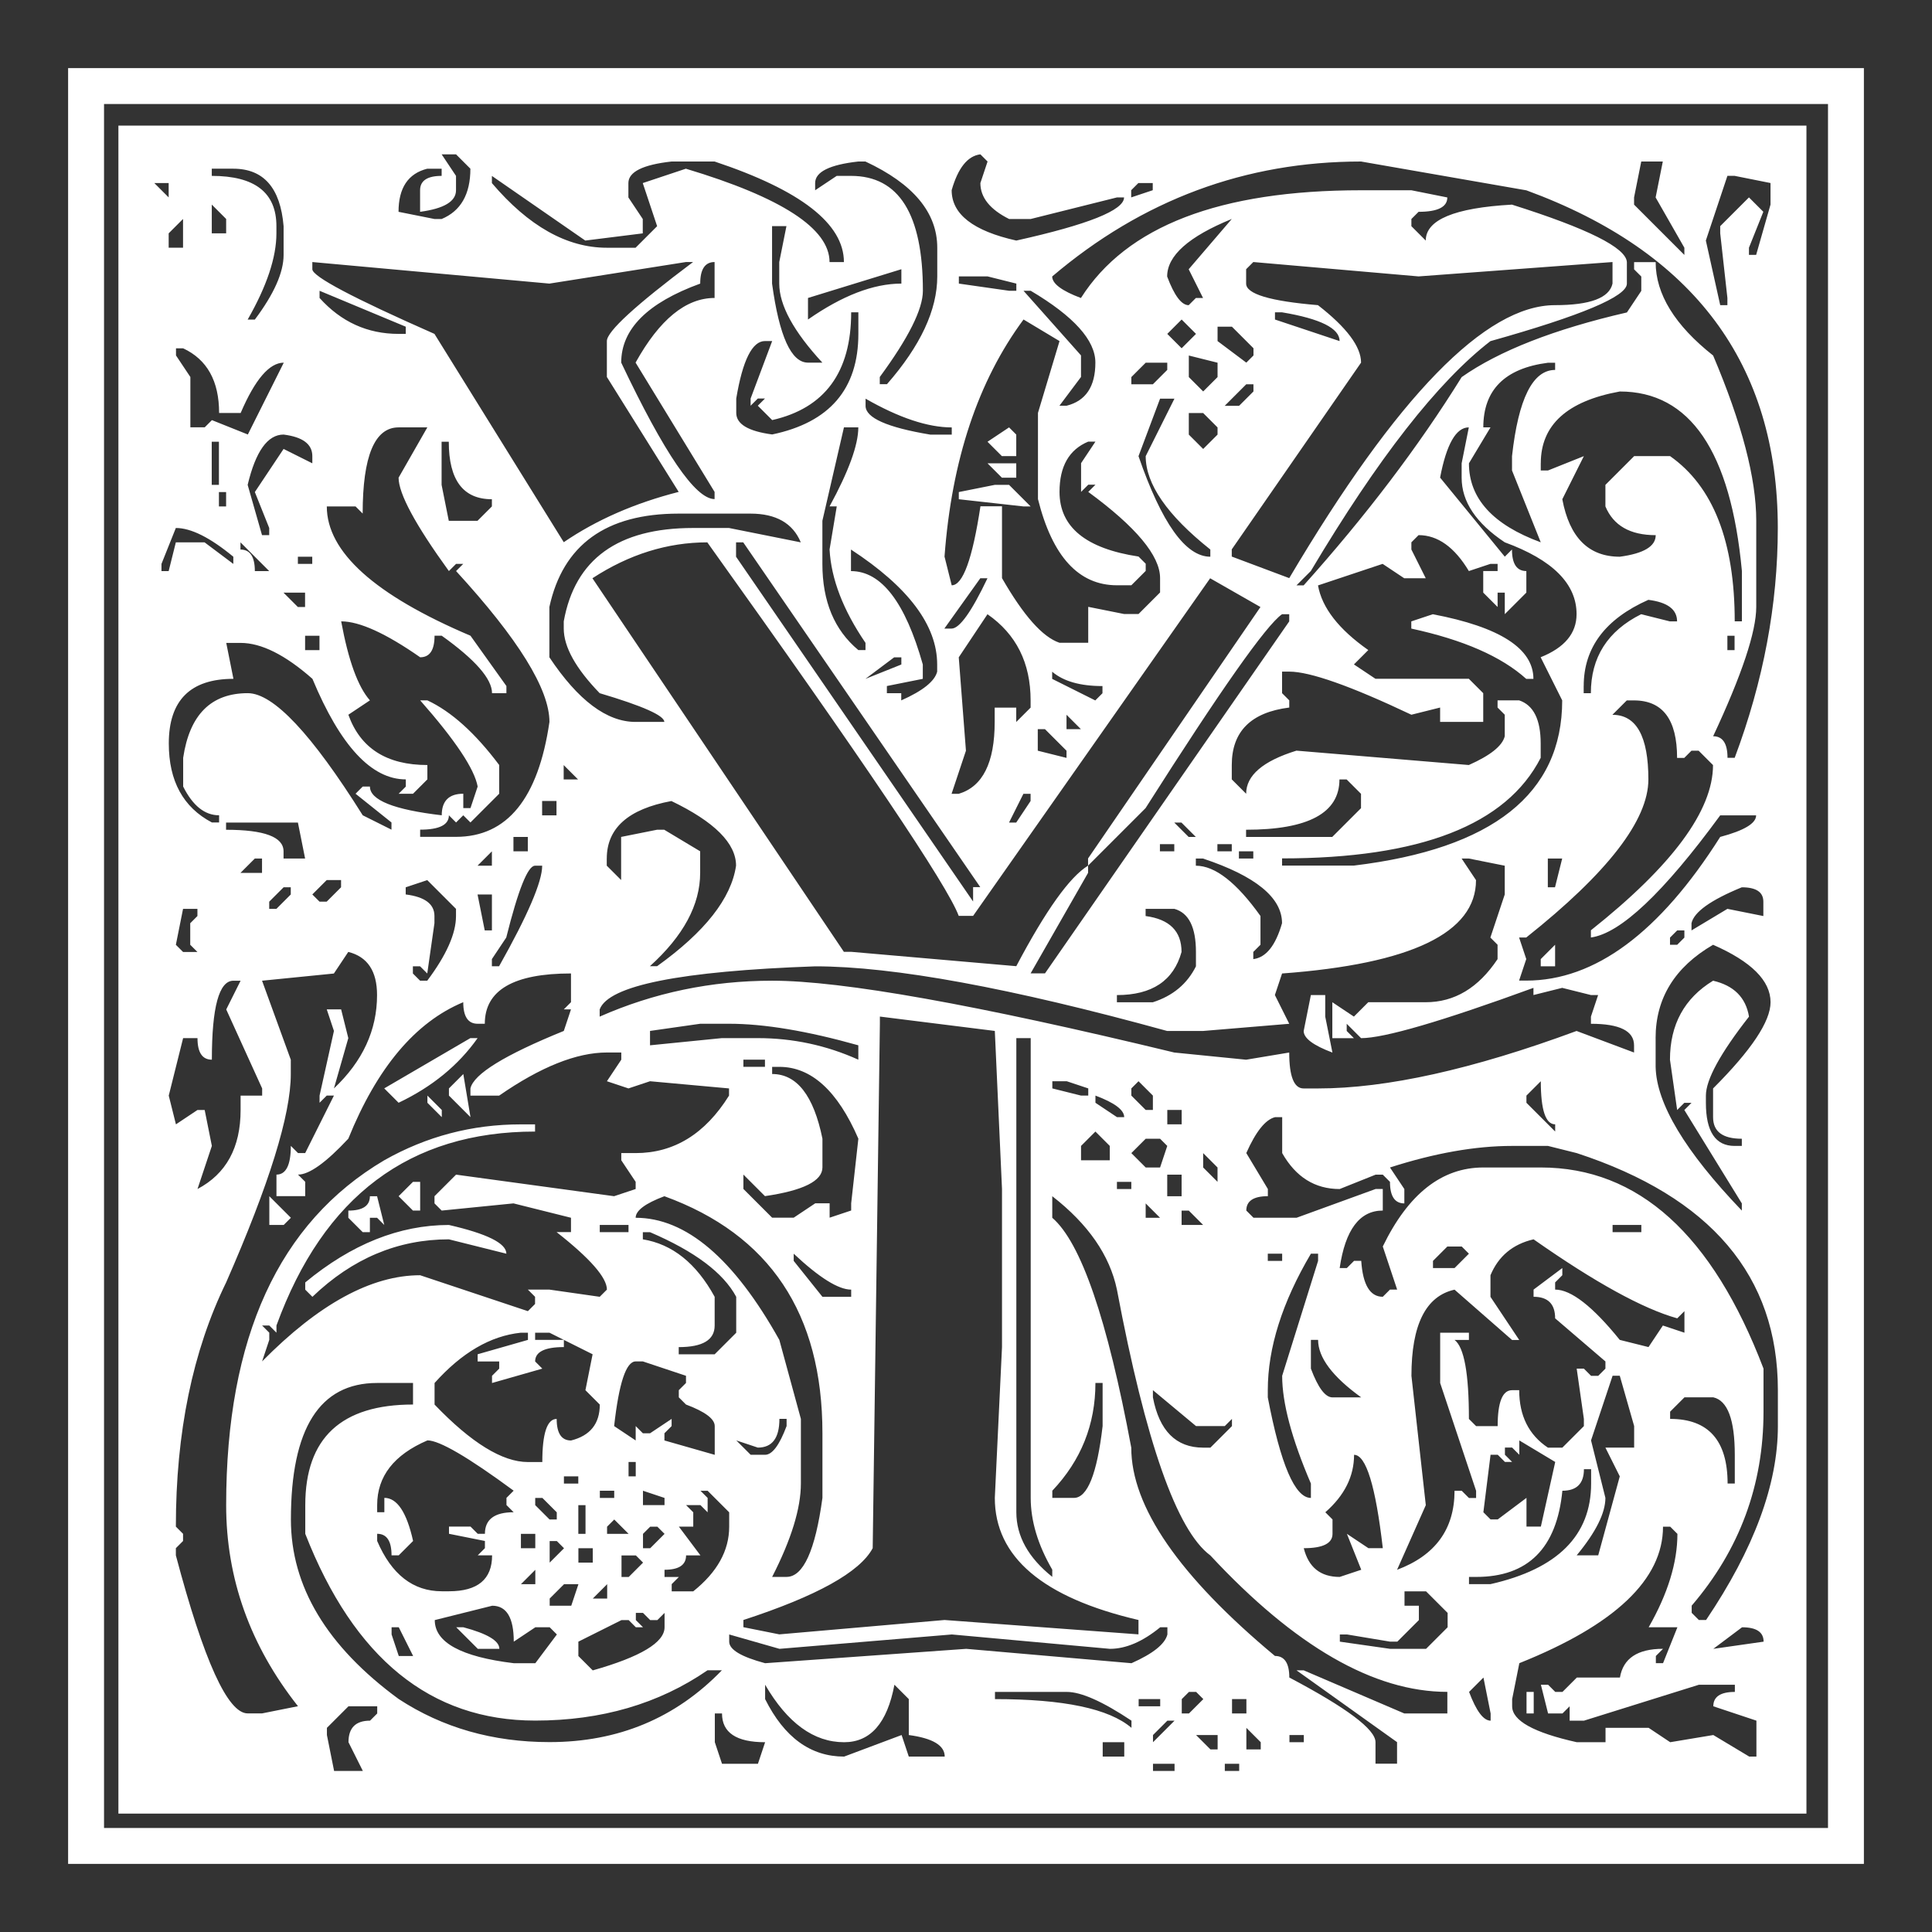 <?xml version="1.0" encoding="UTF-8" standalone="no"?>
<!-- Created with Inkscape (http://www.inkscape.org/) -->

<svg
   xmlns:dc="http://purl.org/dc/elements/1.1/"
   xmlns:cc="http://creativecommons.org/ns#"
   xmlns:rdf="http://www.w3.org/1999/02/22-rdf-syntax-ns#"
   xmlns:svg="http://www.w3.org/2000/svg"
   xmlns="http://www.w3.org/2000/svg"
   xmlns:sodipodi="http://sodipodi.sourceforge.net/DTD/sodipodi-0.dtd"
   xmlns:inkscape="http://www.inkscape.org/namespaces/inkscape"
   width="56.734"
   height="56.734"
   id="svg2"
   version="1.1"
   inkscape:version="0.48.5 r10040"
   sodipodi:docname="x.svg">
  <rect width="100%" height="100%" fill="#333333" stroke="none"/>
  <defs
     id="defs4" />
  <sodipodi:namedview
     id="base"
     pagecolor="#ffffff"
     bordercolor="#666666"
     borderopacity="1.0"
     inkscape:pageopacity="0"
     inkscape:pageshadow="2"
     inkscape:zoom="3.959798"
     inkscape:cx="43.744226"
     inkscape:cy="5.617196"
     inkscape:document-units="px"
     inkscape:current-layer="layer1"
     showgrid="false"
     fit-margin-top="2"
     fit-margin-left="2"
     fit-margin-right="2"
     fit-margin-bottom="2"
     inkscape:window-width="1366"
     inkscape:window-height="733"
     inkscape:window-x="0"
     inkscape:window-y="0"
     inkscape:window-maximized="1"
     showborder="true"
     borderlayer="false" />
  <g
     inkscape:label="Layer 1"
     inkscape:groupmode="layer"
     id="layer1"
     transform="translate(-152.281,-146.347)">
    <g
       style="font-size:40px;font-style:normal;font-weight:normal;line-height:125%;letter-spacing:0px;word-spacing:0px;fill:#ffffff;fill-opacity:1;stroke:none;font-family:Sans"
       id="flowRoot2985">
      <path
         d="m 154.281,148.347 52.734,0 0,52.734 -52.734,0 0,-52.734 m 1.055,1.055 0,50.625 50.625,0 0,-50.625 -50.625,0 m 0.422,0.633 49.57,0 0,49.57 -49.57,0 0,-49.57 m 9.492,0.844 0.422,0.633 0,0.422 c -1e-5,0.328 -0.352,0.539 -1.055,0.633 l 0,-0.633 c -1e-5,-0.281 0.211,-0.422 0.633,-0.422 l 0,-0.211 -0.422,0 c -0.562,0.141 -0.844,0.563 -0.844,1.266 l 1.055,0.211 0.211,0 c 0.562,-0.234 0.844,-0.727 0.844,-1.477 l -0.422,-0.422 -0.422,0 m 14.977,1.055 c -2e-5,0.703 0.633,1.195 1.898,1.477 2.109,-0.469 3.164,-0.891 3.164,-1.266 l -0.211,0 -2.531,0.633 -0.633,0 c -0.563,-0.281 -0.844,-0.633 -0.844,-1.055 l 0.211,-0.633 -0.211,-0.211 c -0.375,0.047 -0.656,0.398 -0.844,1.055 m -9.492,-0.211 0,0.422 0.422,0.633 0,0.422 -1.688,0.211 -2.742,-1.898 0,0.211 c 1.078,1.266 2.203,1.898 3.375,1.898 l 0.844,0 0.633,-0.633 -0.422,-1.266 1.266,-0.422 c 2.812,0.844 4.219,1.758 4.219,2.742 l 0.422,0 c -2e-5,-1.125 -1.266,-2.109 -3.797,-2.953 l -1.266,0 c -0.844,0.094 -1.266,0.305 -1.266,0.633 m 5.484,0 0,0.211 0.633,-0.422 0.422,0 c 1.406,5e-5 2.109,1.125 2.109,3.375 -2e-5,0.539 -0.422,1.383 -1.266,2.531 l 0,0.211 0.211,0 c 0.984,-1.125 1.477,-2.18 1.477,-3.164 l 0,-0.844 c -3e-5,-1.031 -0.703,-1.875 -2.109,-2.531 l -0.211,0 c -0.844,0.094 -1.266,0.305 -1.266,0.633 m 6.961,2.742 c -3e-5,0.211 0.281,0.422 0.844,0.633 1.336,-2.109 4.078,-3.164 8.227,-3.164 l 1.477,0 1.055,0.211 c -4e-5,0.281 -0.281,0.422 -0.844,0.422 l -0.211,0.211 0,0.211 0.422,0.422 c -4e-5,-0.609 0.844,-0.961 2.531,-1.055 2.227,0.703 3.352,1.266 3.375,1.688 l 0,0.633 c -5e-5,0.375 -1.336,0.938 -4.008,1.688 -1.547,1.195 -3.305,3.445 -5.273,6.75 l -0.422,0.422 0.211,0 c 1.828,-2.039 3.375,-4.078 4.641,-6.117 1.102,-0.773 2.719,-1.406 4.852,-1.898 l 0.422,-0.633 0,-0.422 -0.211,-0.211 0,-0.211 0.633,0 c -5e-5,0.938 0.562,1.852 1.688,2.742 0.844,1.992 1.266,3.609 1.266,4.852 l 0,2.531 c -5e-5,0.727 -0.422,1.992 -1.266,3.797 0.281,3e-5 0.422,0.211 0.422,0.633 l 0.211,0 c 0.844,-2.25 1.266,-4.5 1.266,-6.75 -5e-5,-4.805 -2.461,-8.109 -7.383,-9.914 L 192.25,151.09 c -3.398,5e-5 -6.422,1.125 -9.07,3.375 m 17.297,-3.375 -0.211,1.055 0,0.211 1.477,1.477 0,-0.211 -0.844,-1.477 0.211,-1.055 -0.633,0 m -41.977,0.211 0,0.211 c 1.266,5e-5 1.898,0.492 1.898,1.477 l 0,0.211 c -1e-5,0.703 -0.281,1.547 -0.844,2.531 l 0.211,0 c 0.562,-0.75 0.844,-1.383 0.844,-1.898 l 0,-0.844 c -0.094,-1.125 -0.586,-1.687 -1.477,-1.688 l -0.633,0 m 44.508,0.211 -0.633,1.898 0.422,1.898 0.211,0 0,-0.211 -0.211,-1.898 0,-0.211 0.844,-0.844 0.422,0.422 -0.422,1.055 0,0.211 0.211,0 0.422,-1.477 0,-0.633 -1.055,-0.211 -0.211,0 m -46.195,0.211 0.422,0.422 0,-0.422 -0.422,0 m 28.898,0 -0.211,0.211 0,0.211 0.633,-0.211 0,-0.211 -0.422,0 M 158.5,152.355 l 0,0.844 0.422,0 0,-0.422 L 158.5,152.355 m -1.266,0.844 0,0.422 0.422,0 0,-0.844 -0.422,0.422 m 29.32,1.266 c 0.211,0.563 0.422,0.844 0.633,0.844 l 0.211,-0.211 0.211,0 -0.422,-0.844 1.266,-1.477 c -1.266,0.516 -1.898,1.078 -1.898,1.688 m -11.602,-1.477 0,1.688 c 0.211,1.547 0.562,2.32 1.055,2.32 l 0.422,0 c -0.844,-0.914 -1.266,-1.687 -1.266,-2.32 l 0,-0.633 0.211,-1.055 -0.422,0 m -13.5,1.055 0,0.211 c 0,0.211 1.195,0.844 3.586,1.898 l 3.797,6.117 c 0.961,-0.656 2.086,-1.148 3.375,-1.477 l -2.109,-3.375 0,-1.055 c -1e-5,-0.281 0.844,-1.055 2.531,-2.32 l -0.211,0 -4.008,0.633 -6.961,-0.633 m 9.07,2.953 c 1.266,2.672 2.18,4.008 2.742,4.008 l 0,-0.211 -2.32,-3.797 c 0.703,-1.266 1.477,-1.898 2.32,-1.898 l 0,-1.055 c -0.281,4e-5 -0.422,0.211 -0.422,0.633 -1.547,0.563 -2.32,1.336 -2.32,2.32 m 18.562,-2.953 -0.211,0.211 0,0.422 c -3e-5,0.305 0.703,0.516 2.109,0.633 0.844,0.656 1.266,1.219 1.266,1.688 l -3.797,5.484 0,0.211 1.688,0.633 c 3.164,-5.344 5.766,-8.016 7.805,-8.016 1.031,5e-5 1.594,-0.211 1.688,-0.633 l 0,-0.633 -5.695,0.422 -4.852,-0.422 m -13.078,1.055 0,0.633 c 1.008,-0.703 1.922,-1.055 2.742,-1.055 l 0,-0.422 -2.742,0.844 m 4.43,-0.633 0,0.211 1.477,0.211 0.211,0 0,-0.211 -0.844,-0.211 -0.844,0 m -18.773,0.422 0,0.211 c 0.633,0.703 1.406,1.055 2.32,1.055 l 0.211,0 0,-0.211 -2.531,-1.055 m 20.672,0 1.688,1.898 0,0.633 -0.633,0.844 0.211,0 c 0.562,-0.141 0.844,-0.562 0.844,-1.266 -3e-5,-0.656 -0.633,-1.359 -1.898,-2.109 l -0.211,0 m -5.062,0.633 c -3e-5,1.758 -0.773,2.813 -2.32,3.164 l -0.422,-0.422 0.211,-0.211 -0.211,0 -0.211,0.211 0,-0.211 0.633,-1.688 -0.211,0 c -0.375,4e-5 -0.656,0.563 -0.844,1.688 l 0,0.422 c -2e-5,0.328 0.352,0.539 1.055,0.633 1.687,-0.352 2.531,-1.336 2.531,-2.953 l 0,-0.633 -0.211,0 m 12.445,0 0,0.211 1.898,0.633 c -4e-5,-0.375 -0.563,-0.656 -1.688,-0.844 l -0.211,0 m -7.383,0.211 c -1.336,1.805 -2.109,4.125 -2.32,6.961 l 0.211,0.844 c 0.328,4e-5 0.609,-0.773 0.844,-2.32 l 0.633,0 0,2.109 c 0.633,1.102 1.195,1.734 1.688,1.898 l 0.844,0 0,-1.055 1.055,0.211 0.422,0 0.633,-0.633 0,-0.422 c -3e-5,-0.656 -0.703,-1.5 -2.109,-2.531 l 0.211,-0.211 -0.211,0 -0.211,0.211 0,-0.844 0.422,-0.633 -0.211,0 c -0.563,0.234 -0.844,0.727 -0.844,1.477 -2e-5,1.031 0.773,1.664 2.32,1.898 l 0.211,0.211 0,0.211 -0.422,0.422 -0.422,0 c -1.125,4e-5 -1.898,-0.844 -2.32,-2.531 l 0,-2.531 0.633,-2.109 -1.055,-0.633 m 4.219,0.422 0.422,0.422 0.422,-0.422 -0.422,-0.422 -0.422,0.422 m 1.477,-0.211 0,0.422 0.844,0.633 0.211,-0.211 0,-0.211 -0.633,-0.633 -0.422,0 m -30.586,0.633 0,0.211 0.422,0.633 0,1.477 0.422,0 0.211,-0.211 1.055,0.422 1.055,-2.109 c -0.422,5e-5 -0.844,0.492 -1.266,1.477 l -0.633,0 c -1e-5,-0.937 -0.352,-1.57 -1.055,-1.898 l -0.211,0 m 29.742,0.211 0,0.633 0.422,0.422 0.422,-0.422 0,-0.422 -0.844,-0.211 m -1.688,0.633 0,0.211 0.633,0 0.422,-0.422 0,-0.211 -0.633,0 -0.422,0.422 m 10.336,1.477 0.211,0 -0.633,1.055 c -4e-5,1.031 0.703,1.805 2.109,2.32 l -0.844,-2.109 0,-0.422 c 0.187,-1.687 0.609,-2.531 1.266,-2.531 l 0,-0.211 -0.211,0 c -1.266,0.164 -1.898,0.797 -1.898,1.898 m -7.594,-0.633 0.422,0 0.422,-0.422 0,-0.211 -0.211,0 -0.633,0.633 m 9.281,1.688 0,0.211 0.211,0 1.055,-0.422 -0.633,1.266 c 0.211,1.125 0.773,1.688 1.688,1.688 0.703,-0.094 1.055,-0.305 1.055,-0.633 -0.75,4e-5 -1.242,-0.281 -1.477,-0.844 l 0,-0.633 0.844,-0.844 1.055,0 c 1.266,0.891 1.898,2.508 1.898,4.852 l 0.211,0 0,-1.477 c -0.328,-3.516 -1.523,-5.273 -3.586,-5.273 -1.547,0.281 -2.32,0.984 -2.32,2.109 m -19.828,-1.898 0,0.211 c -2e-5,0.352 0.633,0.633 1.898,0.844 l 0.633,0 0,-0.211 c -0.703,4e-5 -1.547,-0.281 -2.531,-0.844 m 8.648,0 -0.633,1.688 c 0.68,1.969 1.383,2.953 2.109,2.953 l 0,-0.211 c -1.266,-1.008 -1.898,-1.922 -1.898,-2.742 l 0.844,-1.688 -0.422,0 m 0.844,0.422 0,0.633 0.422,0.422 0.422,-0.422 0,-0.211 -0.422,-0.422 -0.422,0 m -24.258,2.953 -0.211,-0.211 -0.844,0 c -1e-5,1.336 1.406,2.602 4.219,3.797 l 1.055,1.477 0,0.211 -0.422,0 c -1e-5,-0.422 -0.492,-0.984 -1.477,-1.688 l -0.211,0 c -1e-5,0.422 -0.141,0.633 -0.422,0.633 -1.008,-0.703 -1.781,-1.055 -2.32,-1.055 0.211,1.148 0.492,1.922 0.844,2.32 l -0.633,0.422 c 0.352,0.984 1.125,1.477 2.32,1.477 l 0,0.422 -0.422,0.422 -0.422,0 0.211,-0.211 0,-0.211 c -1.008,3e-5 -1.922,-0.984 -2.742,-2.953 -0.797,-0.703 -1.5,-1.055 -2.109,-1.055 l -0.422,0 0.211,1.055 c -1.266,4e-5 -1.898,0.633 -1.898,1.898 0,1.102 0.422,1.875 1.266,2.32 l 0.211,0 0,-0.211 c -0.422,4e-5 -0.773,-0.281 -1.055,-0.844 l 0,-0.844 c 0.188,-1.266 0.82,-1.898 1.898,-1.898 0.75,3e-5 1.875,1.195 3.375,3.586 l 0.844,0.422 0,-0.211 -1.055,-0.844 0.211,-0.211 0.211,0 c 0,0.398 0.703,0.68 2.109,0.844 -1e-5,-0.422 0.211,-0.633 0.633,-0.633 l 0,0.422 0.211,0 0.211,-0.633 c -0.094,-0.516 -0.656,-1.359 -1.688,-2.531 l 0.211,0 c 0.703,0.328 1.406,0.961 2.109,1.898 l 0,0.844 -0.844,0.844 -0.211,-0.211 -0.211,0.211 -0.211,-0.211 c -1e-5,0.281 -0.281,0.422 -0.844,0.422 l 0,0.211 1.055,0 c 1.5,3e-5 2.414,-1.125 2.742,-3.375 -1e-5,-0.961 -0.914,-2.437 -2.742,-4.43 l 0.211,-0.211 -0.211,0 -0.211,0.211 c -0.984,-1.359 -1.477,-2.273 -1.477,-2.742 l 0.844,-1.477 -0.844,0 c -0.703,4e-5 -1.055,0.844 -1.055,2.531 m 14.133,-2.531 -0.633,2.742 0,1.266 c -2e-5,1.102 0.352,1.945 1.055,2.531 l 0.211,0 0,-0.211 c -0.656,-0.961 -1.008,-1.875 -1.055,-2.742 l 0.211,-1.266 -0.211,0 c 0.562,-1.031 0.844,-1.805 0.844,-2.32 l -0.422,0 m 17.508,1.477 1.898,2.32 0.211,-0.211 c -4e-5,0.422 0.141,0.633 0.422,0.633 l 0,0.633 -0.633,0.633 0,-0.633 -0.211,0 0,0.422 -0.422,-0.422 0,-0.633 0.422,0 0,-0.211 -0.211,0 -0.633,0.211 c -0.422,-0.703 -0.914,-1.055 -1.477,-1.055 l -0.211,0.211 0,0.211 0.422,0.844 -0.633,0 -0.633,-0.422 -1.898,0.633 c 0.117,0.656 0.609,1.289 1.477,1.898 l -0.422,0.422 0.633,0.422 2.742,0 0.422,0.422 0,0.844 -1.266,0 0,-0.422 -0.844,0.211 c -1.781,-0.844 -2.977,-1.266 -3.586,-1.266 l -0.211,0 0,0.633 0.211,0.211 0,0.211 c -1.125,0.141 -1.688,0.703 -1.688,1.688 l 0,0.422 0.422,0.422 c -3e-5,-0.539 0.492,-0.961 1.477,-1.266 l 5.062,0.422 c 0.633,-0.281 0.984,-0.562 1.055,-0.844 l 0,-0.633 -0.211,-0.211 0,-0.211 0.633,0 c 0.422,0.141 0.633,0.563 0.633,1.266 l 0,0.422 c -1.008,1.969 -3.539,2.953 -7.594,2.953 l 0,0.211 2.109,0 c 4.078,-0.492 6.117,-2.109 6.117,-4.852 l -0.633,-1.266 c 0.703,-0.281 1.055,-0.703 1.055,-1.266 -4e-5,-0.891 -0.703,-1.594 -2.109,-2.109 -0.844,-0.562 -1.266,-1.195 -1.266,-1.898 l 0,-0.422 0.211,-1.055 c -0.375,4e-5 -0.656,0.492 -0.844,1.477 m -35.016,0.211 0.422,1.477 0.211,0 0,-0.211 -0.422,-1.055 0.844,-1.266 0.844,0.422 0,-0.211 c 0,-0.352 -0.281,-0.562 -0.844,-0.633 -0.469,4e-5 -0.82,0.492 -1.055,1.477 m 22.359,-1.688 0.211,0.211 0,0.633 -0.422,0 -0.422,-0.422 0.633,-0.422 m -23.414,0.422 0,1.266 0.211,0 0,-1.266 -0.211,0 m 6.75,0 0,1.266 0.211,1.055 0.844,0 0.422,-0.422 0,-0.211 c -0.844,4e-5 -1.266,-0.562 -1.266,-1.688 l -0.211,0 m 16.031,0.633 0.844,0 0,0.422 -0.422,0 -0.422,-0.422 m -22.57,0.844 0,0.422 0.211,0 0,-0.422 -0.211,0 m 22.781,-0.211 0.422,0 0.633,0.633 -0.211,0 -1.898,-0.211 0,-0.211 1.055,-0.211 m -13.078,3.586 0,1.477 c 0.844,1.266 1.687,1.898 2.531,1.898 l 0.844,0 c -2e-5,-0.187 -0.633,-0.469 -1.898,-0.844 -0.703,-0.727 -1.055,-1.359 -1.055,-1.898 l 0,-0.211 c 0.328,-1.828 1.594,-2.742 3.797,-2.742 l 1.055,0 2.109,0.422 c -0.234,-0.562 -0.727,-0.844 -1.477,-0.844 l -2.109,0 c -2.133,4e-5 -3.398,0.914 -3.797,2.742 m -10.969,-2.32 -0.422,1.055 0,0.211 0.211,0 0.211,-0.844 0.844,0 0.844,0.633 0,-0.211 c -0.68,-0.562 -1.242,-0.844 -1.688,-0.844 m 1.898,0.422 0,0.211 c 0.281,4e-5 0.422,0.211 0.422,0.633 l 0.422,0 -0.844,-0.844 m 10.336,1.055 7.383,10.969 0.211,0 4.852,0.422 c 0.867,-1.641 1.57,-2.625 2.109,-2.953 l 0,0.211 -1.688,2.953 0.422,0 7.172,-10.336 0,-0.211 -0.211,0 c -0.469,0.328 -1.805,2.227 -4.008,5.695 l -1.688,1.688 0,-0.211 5.062,-7.383 -1.477,-0.844 -6.961,9.914 -0.422,0 c -0.328,-0.891 -2.789,-4.547 -7.383,-10.969 -1.172,4e-5 -2.297,0.352 -3.375,1.055 m 4.219,-1.055 0,0.422 6.961,10.125 0,-0.422 0.211,0 -6.961,-10.125 -0.211,0 m 3.375,0.211 0,0.633 c 0.891,4e-5 1.594,0.914 2.109,2.742 l 0,0.422 -1.055,0.211 0,0.211 0.422,0 0,0.211 c 0.633,-0.281 0.984,-0.562 1.055,-0.844 l 0,-0.211 c -3e-5,-1.148 -0.844,-2.273 -2.531,-3.375 m -16.242,0.211 0,0.211 0.422,0 0,-0.211 -0.422,0 m 20.039,0.633 -1.055,1.477 0.211,0 c 0.234,4e-5 0.586,-0.492 1.055,-1.477 l -0.211,0 m -20.461,0.422 0.422,0.422 0.211,0 0,-0.422 -0.633,0 m 38.18,2.742 0,0.211 0.211,0 c -4e-5,-1.055 0.492,-1.828 1.477,-2.32 l 0.844,0.211 0.211,0 c -5e-5,-0.352 -0.281,-0.562 -0.844,-0.633 -1.266,0.563 -1.898,1.406 -1.898,2.531 m -17.508,-2.109 -0.844,1.266 0.211,2.742 -0.422,1.266 0.211,0 c 0.703,-0.211 1.055,-0.914 1.055,-2.109 l 0,-0.422 0.633,0 0,0.422 0.422,-0.422 0,-0.211 c -2e-5,-1.102 -0.422,-1.945 -1.266,-2.531 m 13.078,0 c 1.969,0.375 2.953,1.008 2.953,1.898 l -0.211,0 c -0.727,-0.656 -1.852,-1.148 -3.375,-1.477 l 0,-0.211 0.633,-0.211 m -33.117,0.633 0,0.422 0.422,0 0,-0.422 -0.422,0 m 41.766,0 0,0.422 0.211,0 0,-0.422 -0.211,0 m -25.312,1.266 1.055,-0.422 0,-0.211 -0.211,0 -0.844,0.633 m 5.484,-0.211 0,0.211 1.266,0.633 0.211,-0.211 0,-0.211 c -0.656,3e-5 -1.148,-0.141 -1.477,-0.422 m 16.453,1.266 c 0.703,3e-5 1.055,0.633 1.055,1.898 -5e-5,1.195 -1.195,2.742 -3.586,4.641 l -0.211,0 0.211,0.633 -0.211,0.633 0.211,0 c 2.016,2e-5 3.914,-1.406 5.695,-4.219 0.703,-0.187 1.055,-0.398 1.055,-0.633 l -1.055,0 c -1.664,2.273 -2.93,3.469 -3.797,3.586 l 0,-0.211 c 2.391,-1.898 3.586,-3.516 3.586,-4.852 l -0.422,-0.422 -0.211,0 -0.211,0.211 -0.211,0 c -5e-5,-1.125 -0.422,-1.687 -1.266,-1.688 l -0.211,0 -0.422,0.422 m -16.031,0 0,0.422 0.422,0 -0.422,-0.422 m -0.844,0.422 0,0.633 0.844,0.211 0,-0.211 -0.633,-0.633 -0.211,0 m -13.922,1.055 0,0.422 0.422,0 -0.422,-0.422 m 22.781,0.422 c -4e-5,0.984 -0.914,1.477 -2.742,1.477 l 0,0.211 2.531,0 0.844,-0.844 0,-0.422 -0.422,-0.422 -0.211,0 m -9.281,0.422 -0.422,0.844 0.211,0 0.422,-0.633 0,-0.211 -0.211,0 m -14.133,0.211 0,0.422 0.422,0 0,-0.422 -0.422,0 m 1.898,1.688 0,0.211 0.422,0.422 0,-1.266 1.055,-0.211 0.211,0 1.055,0.633 0,0.633 c -2e-5,0.938 -0.492,1.852 -1.477,2.742 l 0.211,0 c 1.406,-1.008 2.18,-1.992 2.32,-2.953 -2e-5,-0.656 -0.633,-1.289 -1.898,-1.898 -1.266,0.234 -1.898,0.797 -1.898,1.688 m -11.18,-1.055 0,0.211 c 1.125,3e-5 1.688,0.211 1.688,0.633 l 0,0.211 0.633,0 -0.211,-1.055 -2.109,0 m 27.844,0 0.422,0.422 0.211,0 -0.422,-0.422 -0.211,0 m -19.406,0.422 0,0.422 0.422,0 0,-0.422 -0.422,0 m 18.984,0.211 0,0.211 0.422,0 0,-0.211 -0.422,0 m 1.688,0 0,0.211 0.422,0 0,-0.211 -0.422,0 m -21.727,0.633 0.422,0 0,-0.422 -0.422,0.422 m 22.359,-0.422 0,0.211 0.422,0 0,-0.211 -0.422,0 m -29.32,0.633 0.633,0 0,-0.422 -0.211,0 -0.422,0.422 m 28.055,-0.422 0,0.211 c 0.562,3e-5 1.195,0.492 1.898,1.477 l 0,0.844 -0.211,0.211 0,0.211 c 0.375,-0.047 0.656,-0.398 0.844,-1.055 -4e-5,-0.75 -0.773,-1.383 -2.32,-1.898 l -0.211,0 m 7.805,0 0.422,0.633 c -4e-5,1.547 -1.898,2.461 -5.695,2.742 l -0.211,0.633 0.422,0.844 -2.531,0.211 -1.055,0 c -4.594,-1.266 -8.039,-1.898 -10.336,-1.898 -3.961,0.141 -6.07,0.563 -6.328,1.266 l 0,0.211 c 1.594,-0.703 3.281,-1.055 5.062,-1.055 2.062,2e-5 6,0.703 11.812,2.109 l 2.109,0.211 1.266,-0.211 c -3e-5,0.703 0.141,1.055 0.422,1.055 l 0.422,0 c 2.016,2e-5 4.547,-0.562 7.594,-1.688 l 1.688,0.633 0,-0.211 c -4e-5,-0.422 -0.422,-0.633 -1.266,-0.633 l 0,-0.211 0.211,-0.633 -0.211,0 -0.844,-0.211 -0.844,0.211 0,-0.211 c -2.695,0.984 -4.383,1.477 -5.062,1.477 l -0.422,-0.422 0,0.211 0.211,0.211 -0.633,0 0,-1.055 0.633,0.422 0.422,-0.422 1.688,0 c 0.844,2e-5 1.547,-0.422 2.109,-1.266 l 0,-0.422 -0.211,-0.211 0.422,-1.266 0,-0.844 -1.055,-0.211 -0.211,0 m 2.531,0 0,0.844 0.211,0 0.211,-0.844 -0.422,0 m -31.008,2.953 0,0.211 0.211,0 c 0.844,-1.5 1.266,-2.484 1.266,-2.953 l -0.211,0 c -0.211,3e-5 -0.492,0.703 -0.844,2.109 l -0.422,0.633 m -5.273,-1.898 0.211,0.211 0.211,0 0.422,-0.422 0,-0.211 -0.422,0 -0.422,0.422 m 2.742,-0.211 0,0.211 c 0.562,0.07 0.844,0.281 0.844,0.633 l 0,0.211 -0.211,1.477 -0.211,-0.211 -0.211,0 0,0.211 0.211,0.211 0.211,0 c 0.562,-0.75 0.844,-1.383 0.844,-1.898 l 0,-0.211 -0.844,-0.844 -0.633,0.211 m -4.008,0.422 0,0.211 0.211,0 0.422,-0.422 0,-0.211 -0.211,0 -0.422,0.422 m 41.766,0.633 0,0.211 1.055,-0.633 1.055,0.211 0,-0.422 c -5e-5,-0.281 -0.211,-0.422 -0.633,-0.422 -0.914,0.375 -1.406,0.727 -1.477,1.055 m -35.648,-0.844 0.211,1.055 0.211,0 0,-1.055 -0.422,0 m -8.648,0.422 -0.211,1.055 0.211,0.211 0.422,0 -0.211,-0.211 0,-0.633 0.211,-0.211 0,-0.211 -0.422,0 m 28.266,0 0,0.211 c 0.703,0.094 1.055,0.445 1.055,1.055 -0.234,0.844 -0.867,1.266 -1.898,1.266 l 0,0.211 1.055,0 c 0.586,-0.187 1.008,-0.539 1.266,-1.055 l 0,-0.422 c -4e-5,-0.727 -0.211,-1.148 -0.633,-1.266 l -0.844,0 m 15.609,0.633 -0.211,0.211 0,0.211 0.211,0 0.211,-0.211 0,-0.211 -0.211,0 m -0.633,3.164 0,0.844 c 0.023,1.078 0.867,2.484 2.531,4.219 l 0,-0.211 -1.688,-2.742 0.211,-0.211 -0.211,0 -0.211,0.211 -0.211,-1.477 c -4e-5,-1.031 0.422,-1.805 1.266,-2.32 0.609,0.141 0.961,0.492 1.055,1.055 -0.844,1.078 -1.266,1.852 -1.266,2.32 l 0,0.211 c -5e-5,0.844 0.281,1.266 0.844,1.266 l 0.211,0 0,-0.211 c -0.563,2e-5 -0.844,-0.211 -0.844,-0.633 l 0,-0.844 c 1.125,-1.125 1.687,-1.969 1.688,-2.531 -5e-5,-0.633 -0.563,-1.195 -1.688,-1.688 -1.125,0.656 -1.688,1.57 -1.688,2.742 m -38.391,-2.531 -0.422,0.633 -2.109,0.211 0.844,2.32 0,0.422 c 0,1.195 -0.633,3.234 -1.898,6.117 -0.984,2.016 -1.477,4.406 -1.477,7.172 l 0.211,0.211 0,0.211 -0.211,0.211 0,0.211 c 0.82,3.094 1.523,4.641 2.109,4.641 l 0.422,0 1.055,-0.211 c -1.406,-1.781 -2.109,-3.75 -2.109,-5.906 0,-4.922 1.547,-8.297 4.641,-10.125 1.242,-0.703 2.578,-1.055 4.008,-1.055 l 0.422,0 0,0.211 c -3.68,3e-5 -6.211,1.898 -7.594,5.695 l 0,0.211 -0.211,-0.211 -0.211,0 0.211,0.211 0,0.211 -0.211,0.633 c 1.664,-1.687 3.211,-2.531 4.641,-2.531 l 3.164,1.055 0.211,-0.211 0,-0.211 -0.211,-0.211 0.633,0 1.477,0.211 0.211,-0.211 c -1e-5,-0.352 -0.492,-0.914 -1.477,-1.688 l 0.422,0 0,-0.422 -1.688,-0.422 -2.109,0.211 -0.211,-0.211 0,-0.211 0.633,-0.633 4.641,0.633 0.633,-0.211 0,-0.211 -0.422,-0.633 0,-0.211 0.422,0 c 1.125,2e-5 2.039,-0.562 2.742,-1.688 l 0,-0.211 -2.32,-0.211 -0.633,0.211 -0.633,-0.211 0.422,-0.633 0,-0.211 -0.422,0 c -0.891,3e-5 -1.945,0.422 -3.164,1.266 l -0.844,0 0,-0.211 c 0.094,-0.422 1.008,-0.984 2.742,-1.688 l 0.211,-0.633 -0.211,0 0.211,-0.211 0,-0.844 c -1.688,3e-5 -2.531,0.492 -2.531,1.477 l -0.211,0 c -0.281,3e-5 -0.422,-0.211 -0.422,-0.633 -1.406,0.586 -2.531,1.922 -3.375,4.008 -0.656,0.703 -1.148,1.055 -1.477,1.055 l 0.211,0.211 0,0.422 -0.844,0 0,-0.633 c 0.281,2e-5 0.422,-0.281 0.422,-0.844 l 0.211,0.211 0.211,0 0.844,-1.688 -0.211,0 -0.211,0.211 0,-0.211 0.422,-1.898 -0.211,-0.633 0.422,0 0.211,0.844 -0.422,1.477 c 0.844,-0.797 1.266,-1.711 1.266,-2.742 -1e-5,-0.703 -0.281,-1.125 -0.844,-1.266 m 35.438,-0.211 0,0.633 -0.422,0 0,-0.211 0.422,-0.422 m -39.445,3.375 c -0.281,2e-5 -0.422,-0.211 -0.422,-0.633 l -0.422,0 -0.422,1.688 0.211,0.844 0.633,-0.422 0.211,0 0.211,1.055 -0.422,1.266 c 0.844,-0.445 1.266,-1.219 1.266,-2.32 l 0,-0.422 0.633,0 0,-0.211 -1.055,-2.32 0.422,-0.844 -0.211,0 c -0.422,2e-5 -0.633,0.773 -0.633,2.32 m 32.273,-1.898 0.422,0 0,0.633 0.211,1.055 c -0.563,-0.211 -0.844,-0.422 -0.844,-0.633 l 0.211,-1.055 m -12.656,0.633 0,0.211 -0.211,15.398 c -0.375,0.703 -1.641,1.406 -3.797,2.109 l 0,0.211 1.055,0.211 4.852,-0.422 5.695,0.422 0,-0.422 c -2.813,-0.656 -4.219,-1.852 -4.219,-3.586 l 0.211,-4.43 0,-4.641 -0.211,-4.641 -3.375,-0.422 m -6.75,0.422 0,0.422 2.109,-0.211 1.055,0 c 1.031,2e-5 2.016,0.211 2.953,0.633 l 0,-0.422 c -1.5,-0.422 -2.766,-0.633 -3.797,-0.633 l -0.844,0 -1.477,0.211 m 10.758,0.211 0,13.922 c -3e-5,0.703 0.352,1.336 1.055,1.898 l 0,-0.211 c -0.422,-0.727 -0.633,-1.43 -0.633,-2.109 l 0,-13.5 -0.422,0 m -16.031,0 0.211,0 c -0.563,0.797 -1.336,1.43 -2.32,1.898 l -0.422,-0.422 2.531,-1.477 m 8.016,0.633 0,0.211 0.633,0 0,-0.211 -0.633,0 m 0.844,0.211 0,0.211 c 0.727,3e-5 1.219,0.633 1.477,1.898 l 0,0.844 c -2e-5,0.398 -0.563,0.68 -1.688,0.844 l -0.633,-0.633 0,0.422 0.844,0.844 0.633,0 0.633,-0.422 0.422,0 0,0.422 0.633,-0.211 0,-0.211 0.211,-1.898 c -0.609,-1.406 -1.383,-2.109 -2.32,-2.109 l -0.211,0 m -9.07,0.211 0.211,1.266 -0.633,-0.633 0,-0.211 0.422,-0.422 m 17.297,0.211 0,0.211 0.844,0.211 0.211,0 0,-0.211 -0.633,-0.211 -0.422,0 m 2.531,0 -0.211,0.211 0,0.211 0.422,0.422 0.211,0 0,-0.422 -0.422,-0.422 m 11.391,0.422 0,0.211 0.844,0.844 0,-0.211 c -0.281,2e-5 -0.422,-0.422 -0.422,-1.266 l -0.422,0.422 m -12.656,0 0,0.211 0.633,0.422 0.211,0 c -3e-5,-0.211 -0.281,-0.422 -0.844,-0.633 m -19.617,0 0.422,0.422 0,0.211 -0.422,-0.422 0,-0.211 m 21.727,0.422 0,0.422 0.422,0 0,-0.422 -0.422,0 m 2.32,1.266 0.633,1.055 0,0.211 c -0.422,2e-5 -0.633,0.141 -0.633,0.422 l 0.211,0.211 1.266,0 2.32,-0.844 0.211,0 0,0.633 c -0.68,2e-5 -1.102,0.563 -1.266,1.688 l 0.211,0 0.211,-0.211 0.211,0 c 0.047,0.703 0.258,1.055 0.633,1.055 l 0.211,-0.211 0.211,0 -0.422,-1.266 c 0.75,-1.547 1.734,-2.32 2.953,-2.32 l 1.688,0 c 2.859,2e-5 5.039,1.969 6.539,5.906 l 0,1.266 c -5e-5,2.156 -0.703,4.055 -2.109,5.695 l 0,0.211 0.211,0.211 0.211,0 c 1.406,-2.086 2.109,-3.984 2.109,-5.695 l 0,-1.055 c -5e-5,-3.352 -1.969,-5.672 -5.906,-6.961 l -0.844,-0.211 -1.055,0 c -1.078,2e-5 -2.273,0.211 -3.586,0.633 l 0.422,0.633 0,0.422 c -0.281,2e-5 -0.422,-0.211 -0.422,-0.633 l -0.211,-0.211 -0.211,0 -1.055,0.422 c -0.727,2e-5 -1.289,-0.352 -1.688,-1.055 l 0,-1.055 -0.211,0 c -0.281,0.07 -0.563,0.422 -0.844,1.055 m -4.852,-0.211 0,0.422 0.844,0 0,-0.422 -0.422,-0.422 -0.422,0.422 m 1.477,0.211 0.422,0.422 0.422,0 0.211,-0.633 -0.211,-0.211 -0.422,0 -0.422,0.422 m 2.109,0 0,0.422 0.422,0.422 0,-0.422 -0.422,-0.422 m -1.055,0.633 0,0.633 0.422,0 0,-0.633 -0.422,0 m -1.477,0.211 0,0.211 0.422,0 0,-0.211 -0.422,0 m -20.672,0 0.211,0 0,0.844 -0.211,0 -0.422,-0.422 0.422,-0.422 m 6.539,1.055 c 1.477,2e-5 2.883,1.195 4.219,3.586 l 0.633,2.32 0,1.898 c -2e-5,0.727 -0.281,1.641 -0.844,2.742 l 0.422,0 c 0.492,1e-5 0.844,-0.773 1.055,-2.32 l 0,-1.898 c -2e-5,-3.516 -1.547,-5.836 -4.641,-6.961 -0.563,0.211 -0.844,0.422 -0.844,0.633 m 12.234,-0.633 0,0.633 c 0.844,0.727 1.617,2.977 2.32,6.75 -3e-5,1.734 1.406,3.773 4.219,6.117 0.281,1e-5 0.422,0.211 0.422,0.633 1.687,0.891 2.531,1.523 2.531,1.898 l 0,0.633 0.633,0 0,-0.633 -2.953,-2.109 0.211,0 2.953,1.266 1.266,0 0,-0.633 c -2.156,0 -4.477,-1.336 -6.961,-4.008 -0.984,-0.727 -1.898,-3.328 -2.742,-7.805 -0.211,-1.008 -0.844,-1.922 -1.898,-2.742 m -22.992,0 0.633,0.633 -0.211,0.211 -0.422,0 0,-0.844 m 2.953,0 0.211,0 0.211,0.844 -0.211,-0.211 -0.211,0 0,0.422 -0.211,0 -0.422,-0.422 0,-0.211 c 0.422,2e-5 0.633,-0.141 0.633,-0.422 m 22.781,0.211 0,0.422 0.422,0 -0.422,-0.422 m 1.055,0.211 0,0.422 0.633,0 -0.422,-0.422 -0.211,0 m -17.086,0.422 0,0.211 0.844,0 0,-0.211 -0.844,0 m 29.742,0 0,0.211 0.844,0 0,-0.211 -0.844,0 m -34.172,0 c 1.125,0.258 1.687,0.539 1.688,0.844 l -1.688,-0.422 c -1.5,2e-5 -2.836,0.563 -4.008,1.688 l -0.211,-0.211 0,-0.211 c 1.359,-1.125 2.766,-1.687 4.219,-1.688 m 5.695,0.211 0,0.211 c 0.867,0.141 1.57,0.703 2.109,1.688 l 0,0.844 c -1e-5,0.422 -0.352,0.633 -1.055,0.633 l 0,0.211 1.055,0 0.633,-0.633 0,-1.055 c -0.375,-0.703 -1.219,-1.336 -2.531,-1.898 l -0.211,0 m 24.891,1.266 0,0.633 0.844,1.266 -0.211,0 -1.688,-1.477 c -0.844,0.188 -1.266,1.031 -1.266,2.531 l 0.422,3.797 -0.844,1.898 c 1.125,-0.422 1.687,-1.195 1.688,-2.32 l 0.211,0 0.211,0.211 0.211,0 0,-0.211 -1.055,-3.164 0,-1.477 0.844,0 0,0.211 -0.422,0 c 0.281,0.211 0.422,0.984 0.422,2.32 l 0.211,0.211 0.633,0 c -4e-5,-0.703 0.141,-1.055 0.422,-1.055 l 0.211,0 c -4e-5,0.75 0.281,1.313 0.844,1.688 l 0.422,0 0.633,-0.633 0,-0.211 -0.211,-1.477 0.211,0 0.211,0.211 0.211,0 0.211,-0.211 0,-0.211 -1.477,-1.266 c -4e-5,-0.422 -0.211,-0.633 -0.633,-0.633 l 0,-0.211 0.844,-0.633 0,0.211 -0.211,0.211 0,0.211 c 0.469,2e-5 1.102,0.492 1.898,1.477 l 0.844,0.211 0.422,-0.633 0.633,0.211 0,-0.633 -0.211,0.211 c -1.008,-0.281 -2.414,-1.055 -4.219,-2.32 -0.609,0.141 -1.031,0.492 -1.266,1.055 m -1.688,-0.422 0,0.211 0.633,0 0.422,-0.422 -0.211,-0.211 -0.422,0 -0.422,0.422 m -18.773,-0.211 0,0.211 0.844,1.055 0.844,0 0,-0.211 c -0.375,2e-5 -0.938,-0.352 -1.688,-1.055 m 13.922,0 0,0.211 0.422,0 0,-0.211 -0.422,0 m 1.266,0 c -0.844,1.43 -1.266,2.766 -1.266,4.008 l 0,0.211 c 0.375,1.969 0.797,2.953 1.266,2.953 l 0,-0.422 c -0.563,-1.312 -0.844,-2.367 -0.844,-3.164 l 1.055,-3.375 0,-0.211 -0.211,0 m -25.734,3.797 0,0.633 c 1.078,1.125 1.992,1.688 2.742,1.688 l 0.422,0 c -1e-5,-0.844 0.141,-1.266 0.422,-1.266 -1e-5,0.422 0.141,0.633 0.422,0.633 0.562,-0.141 0.844,-0.492 0.844,-1.055 l -0.422,-0.422 0.211,-1.055 -1.266,-0.633 -0.422,0 0,0.211 0.844,0 0,0.211 c -0.563,1e-5 -0.844,0.141 -0.844,0.422 l 0.211,0.211 -1.477,0.422 0,-0.211 0.211,-0.211 0,-0.211 -0.633,0 0,-0.211 1.477,-0.422 0,-0.211 -0.211,0 c -0.891,0.094 -1.734,0.586 -2.531,1.477 m 25.734,-1.266 0,0.844 c 0.211,0.563 0.422,0.844 0.633,0.844 l 0.844,0 c -0.844,-0.609 -1.266,-1.172 -1.266,-1.688 l -0.211,0 m -20.461,2.531 0.633,0.422 0,-0.422 0.211,0.211 0.211,0 0.633,-0.422 0,0.211 -0.211,0.211 0,0.211 1.477,0.422 0,-0.844 c -1e-5,-0.211 -0.281,-0.422 -0.844,-0.633 l -0.211,-0.211 0,-0.211 0.211,-0.211 0,-0.211 -1.266,-0.422 -0.211,0 c -0.281,2e-5 -0.492,0.633 -0.633,1.898 m 29.32,-1.477 -0.633,1.898 0.422,1.688 c -4e-5,0.445 -0.281,1.008 -0.844,1.688 l 0.633,0 0.633,-2.32 -0.422,-0.844 0.844,0 0,-0.633 -0.422,-1.477 -0.211,0 m -38.812,4.219 c 0,1.969 1.055,3.727 3.164,5.273 1.289,0.844 2.766,1.266 4.43,1.266 2.016,1e-5 3.703,-0.703 5.062,-2.109 l -0.422,0 c -1.43,0.984 -3.117,1.477 -5.062,1.477 -3.07,0 -5.32,-1.828 -6.75,-5.484 l 0,-0.844 c -1e-5,-1.969 1.055,-2.953 3.164,-2.953 l 0,-0.633 -1.055,0 c -1.688,1e-5 -2.531,1.336 -2.531,4.008 m 23.625,-4.008 c -3e-5,1.219 -0.422,2.273 -1.266,3.164 l 0,0.211 0.633,0 c 0.398,1e-5 0.68,-0.703 0.844,-2.109 l 0,-1.266 -0.211,0 m 1.688,0.211 0,0.211 c 0.187,0.984 0.68,1.477 1.477,1.477 l 0.211,0 0.633,-0.633 0,-0.211 -0.211,0.211 -0.844,0 -1.266,-1.055 m 15.188,0.633 0,0.211 c 1.125,2e-5 1.687,0.633 1.688,1.898 l 0.211,0 0,-0.844 c -5e-5,-1.031 -0.211,-1.594 -0.633,-1.688 l -0.844,0 -0.422,0.422 m -26.156,0.211 c -2e-5,0.563 -0.211,0.844 -0.633,0.844 l -0.633,-0.211 0.422,0.422 0.422,0 c 0.211,1e-5 0.422,-0.281 0.633,-0.844 l 0,-0.211 -0.211,0 m -11.812,2.531 0,0.211 0.211,0 0,-0.422 c 0.375,1e-5 0.656,0.422 0.844,1.266 l -0.422,0.422 -0.211,0 c -1e-5,-0.422 -0.141,-0.633 -0.422,-0.633 l 0,0.211 c 0.422,0.984 1.055,1.477 1.898,1.477 l 0.211,0 c 0.844,1e-5 1.266,-0.352 1.266,-1.055 l -0.422,0 0.211,-0.211 0,-0.211 -1.055,-0.211 0,-0.211 0.633,0 0.211,0.211 0.211,0 c -1e-5,-0.422 0.281,-0.633 0.844,-0.633 l -0.211,-0.211 0,-0.211 0.211,-0.211 c -1.336,-0.984 -2.18,-1.477 -2.531,-1.477 -0.984,0.422 -1.477,1.055 -1.477,1.898 m 33.539,-1.898 0,0.422 -0.211,-0.211 -0.211,0 0,0.211 0.211,0.211 -0.211,0 -0.211,-0.211 -0.211,0 -0.211,1.688 0.211,0.211 0.211,0 0.844,-0.633 0,0.844 0.422,0 0.422,-1.898 -1.055,-0.633 m -4.852,0.422 c -4e-5,0.633 -0.281,1.195 -0.844,1.688 l 0.211,0.211 0,0.422 c -4e-5,0.281 -0.281,0.422 -0.844,0.422 0.141,0.563 0.492,0.844 1.055,0.844 l 0.633,-0.211 -0.422,-1.055 0.633,0.422 0.422,0 c -0.211,-1.828 -0.492,-2.742 -0.844,-2.742 m -21.305,0.211 0,0.422 0.211,0 0,-0.422 -0.211,0 m 28.055,0.211 c -4e-5,0.422 -0.211,0.633 -0.633,0.633 -0.164,1.688 -1.008,2.531 -2.531,2.531 l -0.211,0 0,0.211 0.633,0 c 1.969,-0.445 2.953,-1.43 2.953,-2.953 l 0,-0.422 -0.211,0 m -29.953,0.211 0,0.211 0.422,0 0,-0.211 -0.422,0 m 1.055,0.422 0,0.211 0.422,0 0,-0.211 -0.422,0 m 1.266,0 0,0.422 0.633,0 0,-0.211 -0.633,-0.211 m 1.688,0 0.211,0.211 0,0.422 -0.211,-0.211 -0.422,0 0.211,0.211 0,0.422 -0.422,0 0.633,0.844 -0.422,0 c -1e-5,0.281 -0.211,0.422 -0.633,0.422 l 0,0.211 0.422,0 -0.211,0.211 0,0.211 0.633,0 c 0.703,-0.562 1.055,-1.195 1.055,-1.898 l 0,-0.422 -0.633,-0.633 -0.211,0 m -4.852,0.211 0,0.211 0.422,0.422 0.211,0 0,-0.211 -0.422,-0.422 -0.211,0 m 1.266,0.211 0,0.844 0.211,0 0,-0.844 -0.211,0 m 1.055,0.422 -0.211,0.211 0,0.211 0.633,0 -0.422,-0.422 m 1.055,0.211 -0.211,0.211 0,0.422 0.211,0 0.422,-0.422 -0.211,-0.211 -0.211,0 m 29.742,0 c -4e-5,1.547 -1.406,2.883 -4.219,4.008 l -0.211,1.055 0,0.211 c -4e-5,0.422 0.633,0.773 1.898,1.055 l 0.844,0 0,-0.422 1.266,0 0.633,0.422 1.266,-0.211 1.055,0.633 0.211,0 0,-1.055 -1.266,-0.422 c -5e-5,-0.281 0.211,-0.422 0.633,-0.422 l 0,-0.211 -1.055,0 -3.375,1.055 -0.422,0 0,-0.422 -0.211,0.211 -0.422,0 -0.211,-0.844 0.211,0 0.211,0.211 0.211,0 0.422,-0.422 1.266,0 c 0.094,-0.562 0.516,-0.844 1.266,-0.844 l -0.211,0.211 0,0.211 0.211,0 0.422,-1.055 -0.844,0 c 0.562,-0.984 0.844,-1.898 0.844,-2.742 l -0.211,-0.211 -0.211,0 m -33.539,0.211 0,0.422 0.422,0 0,-0.422 -0.422,0 m 0.844,0.211 0,0.633 0.422,-0.422 -0.211,-0.211 -0.211,0 m 0.844,0.211 0,0.422 0.422,0 0,-0.422 -0.422,0 m 1.266,0.211 0,0.633 0.211,0 0.422,-0.422 -0.211,-0.211 -0.422,0 m -2.953,0.844 0.422,0 0,-0.422 -0.422,0.422 m 0.844,0.422 0,0.211 0.633,0 0.211,-0.633 -0.422,0 -0.422,0.422 m 1.266,0 0.422,0 0,-0.422 -0.422,0.422 m 23.836,-0.211 0,0.422 0.422,0 0,0.422 -0.633,0.633 -0.211,0 -1.266,-0.211 -0.211,0 0,0.211 1.477,0.211 1.055,0 0.633,-0.633 0,-0.422 -0.633,-0.633 -0.633,0 m -28.477,0.844 c -1e-5,0.656 0.773,1.078 2.32,1.266 l 0.633,0 0.633,-0.844 -0.211,-0.211 -0.422,0 -0.633,0.422 c -1e-5,-0.703 -0.211,-1.055 -0.633,-1.055 l -1.688,0.422 m 5.906,-0.211 0,0.211 0.211,0.211 -0.211,0 -0.211,-0.211 -0.211,0 -1.266,0.633 0,0.422 0.422,0.422 c 1.406,-0.398 2.109,-0.82 2.109,-1.266 l 0,-0.422 -0.211,0.211 -0.211,0 -0.211,-0.211 -0.211,0 m -7.172,0.422 0,0.211 0.211,0.633 0.422,0 -0.422,-0.844 -0.211,0 m 21.094,0.633 -4.641,-0.422 -5.062,0.422 -1.477,-0.422 0,0.211 c -2e-5,0.234 0.352,0.445 1.055,0.633 l 5.906,-0.422 4.852,0.422 c 0.633,-0.281 0.984,-0.562 1.055,-0.844 l 0,-0.211 -0.211,0 c -0.516,0.422 -1.008,0.633 -1.477,0.633 m 17.719,0 1.477,-0.211 c -5e-5,-0.281 -0.211,-0.422 -0.633,-0.422 l -0.844,0.633 m -36.914,-0.633 0.211,0 c 0.703,0.188 1.055,0.398 1.055,0.633 l -0.633,0 -0.633,-0.633 m 29.742,1.898 c 0.211,0.562 0.422,0.844 0.633,0.844 l 0,-0.211 -0.211,-1.055 -0.422,0.422 m -20.672,-0.211 0,0.422 c 0.562,1.125 1.336,1.688 2.32,1.688 l 1.688,-0.633 0.211,0.633 1.055,0 c -2e-5,-0.328 -0.352,-0.539 -1.055,-0.633 l 0,-1.055 -0.422,-0.422 c -0.211,1.125 -0.703,1.688 -1.477,1.688 -0.891,1e-5 -1.664,-0.562 -2.32,-1.688 m 6.75,0.211 0,0.211 c 2.016,0 3.352,0.281 4.008,0.844 l 0,-0.211 c -0.844,-0.562 -1.477,-0.844 -1.898,-0.844 l -2.109,0 m 5.695,0 -0.211,0.211 0,0.422 0.211,0 0.422,-0.422 -0.211,-0.211 -0.211,0 m -1.477,0.211 0,0.211 0.633,0 0,-0.211 -0.633,0 m 2.742,0 0,0.422 0.422,0 0,-0.422 -0.422,0 m 8.648,-0.211 0.211,0 0,0.633 -0.211,0 0,-0.633 m -35.227,1.055 0,0.211 0.211,1.055 0.844,0 -0.422,-0.844 c -1e-5,-0.422 0.211,-0.633 0.633,-0.633 l 0.211,-0.211 0,-0.211 -0.844,0 -0.633,0.633 m 11.391,-0.422 0,0.844 0.211,0.633 1.055,0 0.211,-0.633 c -0.844,1e-5 -1.266,-0.281 -1.266,-0.844 l -0.211,0 m 12.867,0.633 0,0.211 0.633,-0.633 -0.211,0 -0.422,0.422 m 2.742,-0.211 0,0.633 0.422,0 0,-0.211 -0.422,-0.422 m -1.477,0.211 0.422,0.422 0.211,0 0,-0.422 -0.633,0 m 2.742,0 0,0.211 0.422,0 0,-0.211 -0.422,0 m -5.484,0.211 0,0.422 0.633,0 0,-0.422 -0.633,0 m 1.477,0.633 0,0.211 0.633,0 0,-0.211 -0.633,0 m 2.109,0 0,0.211 0.422,0 0,-0.211 -0.422,0"
         style="font-size:72px;font-variant:normal;font-stretch:normal;font-family:Goudy Initials;-inkscape-font-specification:Goudy Initials"
         id="path4671" />
    </g>
  </g>
</svg>

